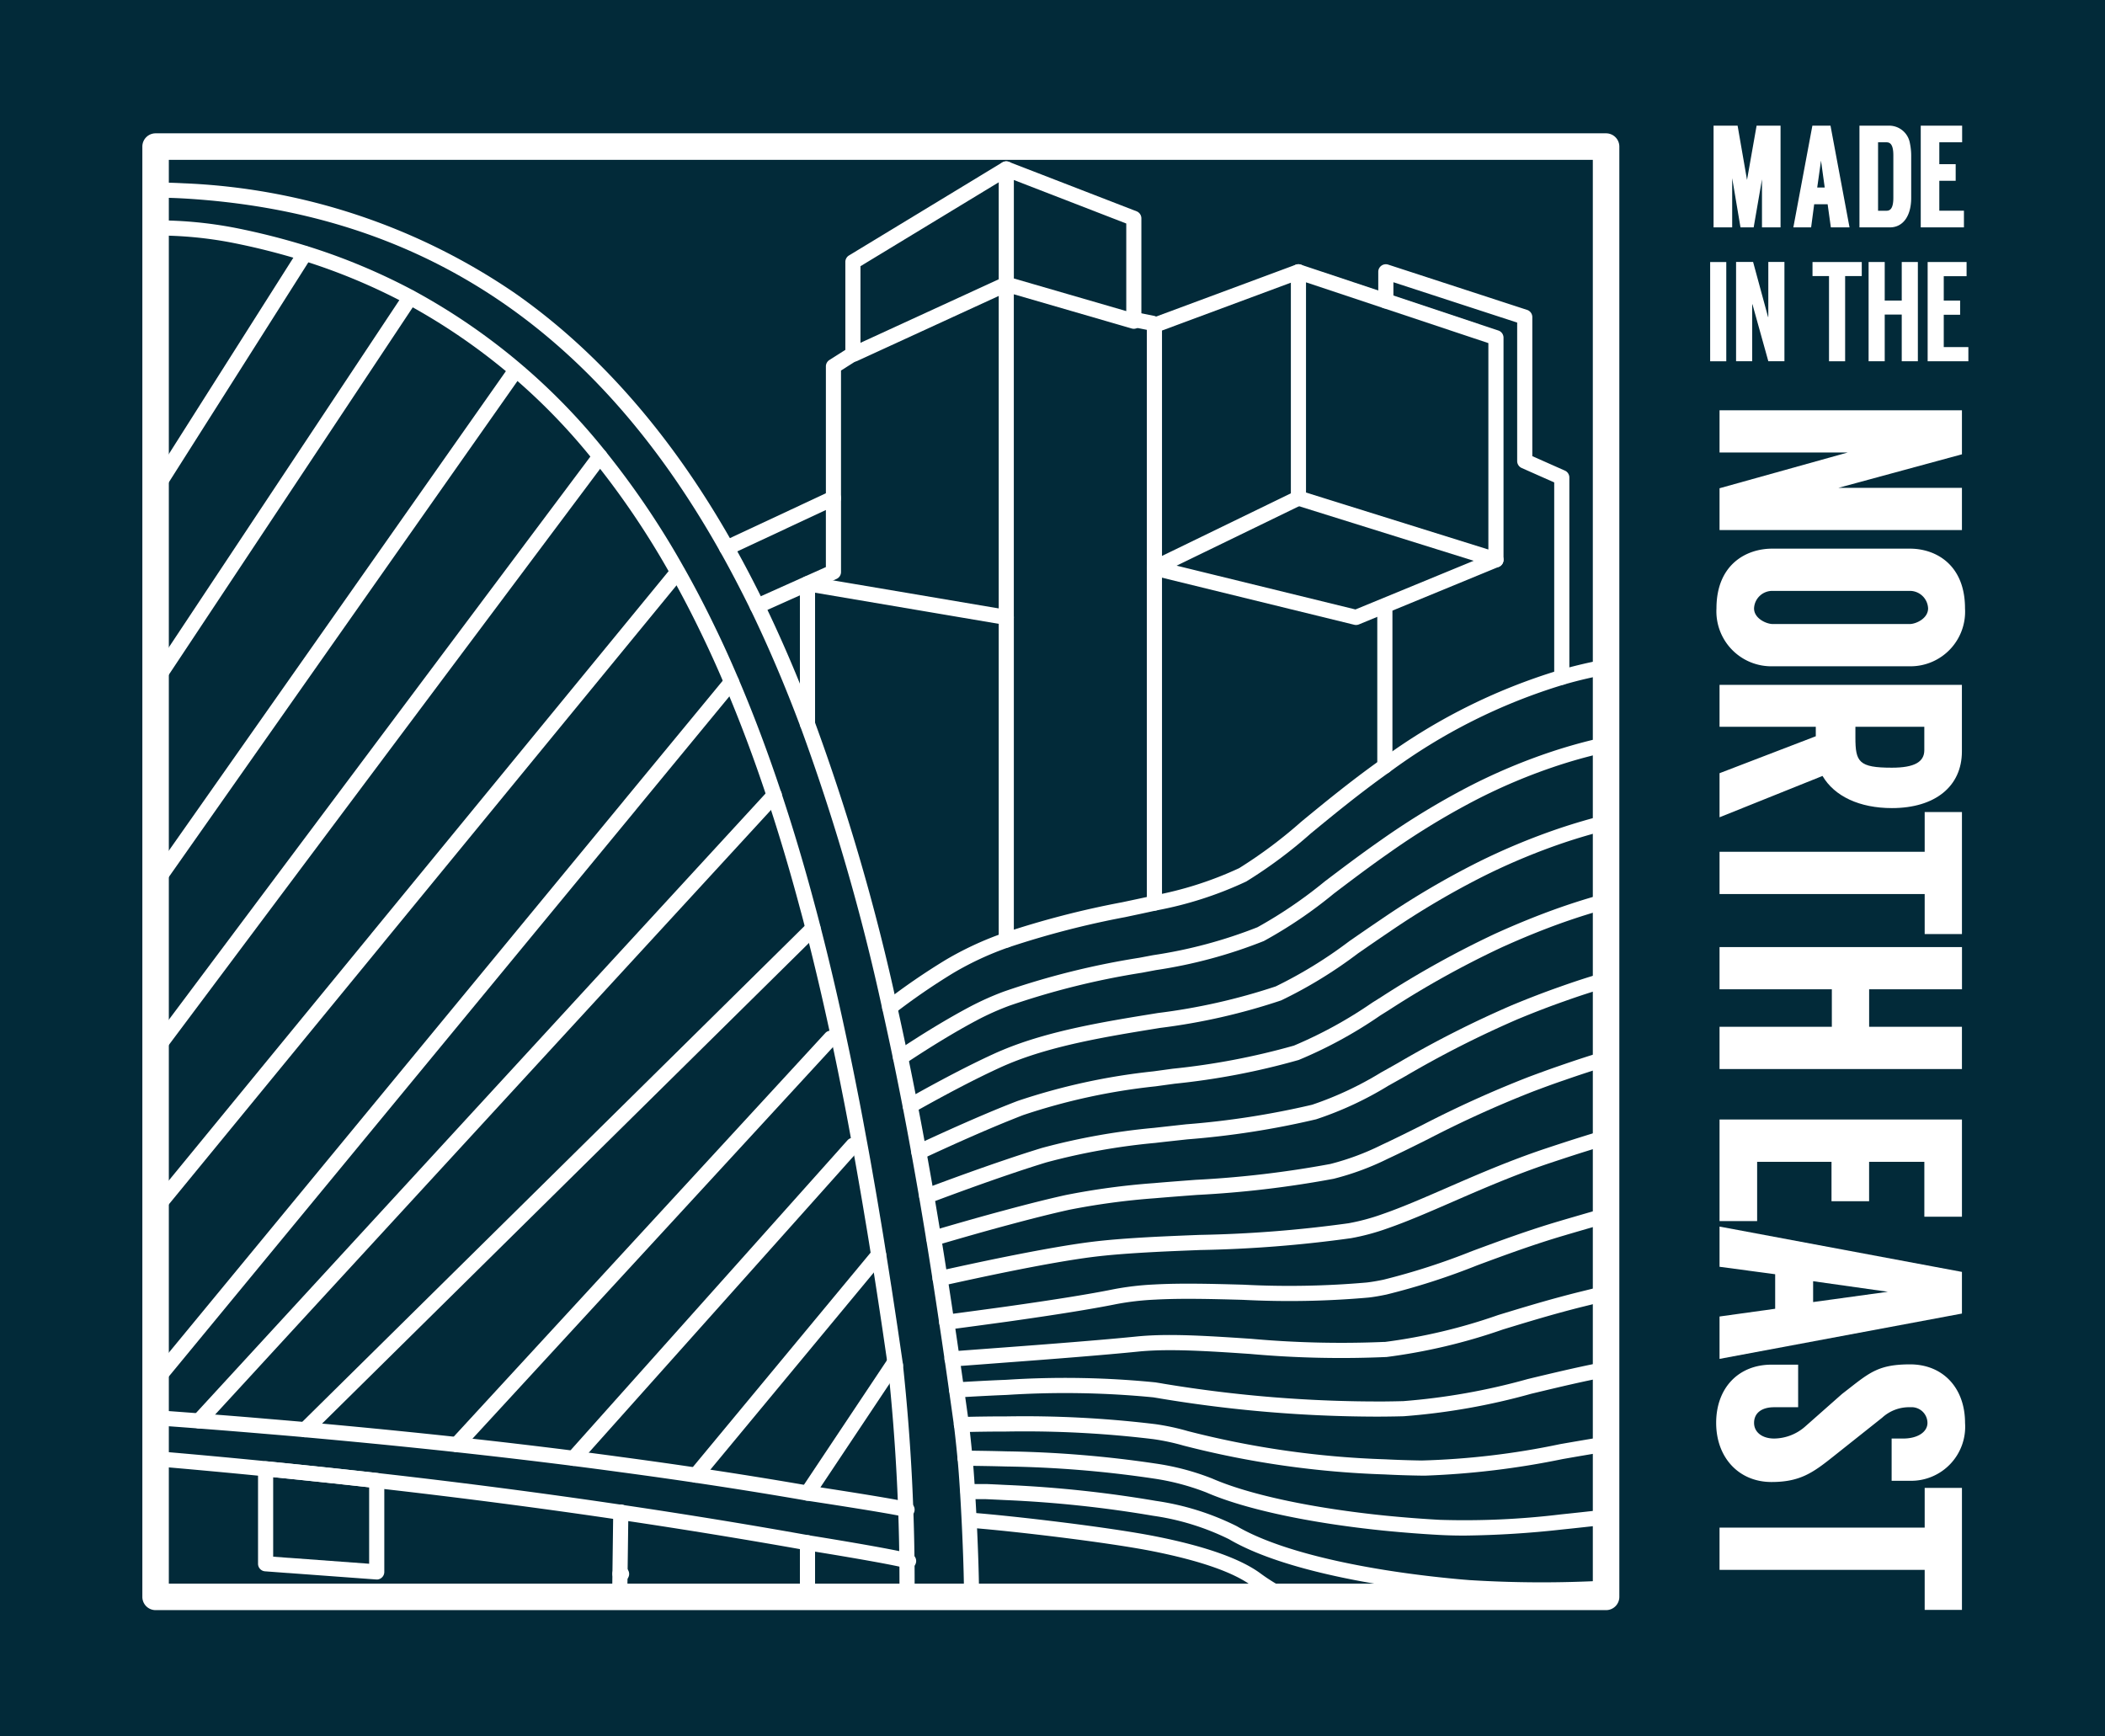 <svg xmlns="http://www.w3.org/2000/svg" width="175.784" height="144.999" viewBox="0 0 175.784 144.999"><defs><style>.a{fill:#022a39;}.b,.c{fill:#fff;}.c{stroke:#fff;stroke-linecap:round;stroke-linejoin:round;stroke-width:4px;}</style></defs><g transform="translate(-490.094 -1182.807)"><rect class="a" width="175.784" height="144.999" transform="translate(490.094 1182.807)"/><g transform="translate(501.981 1193.942)"><g transform="translate(9.661 2.342)"><path class="b" d="M568.15,1578.62l-.046,0-7.318-.539-.038,0-1.923-.143a.633.633,0,0,1-.586-.631v-7.929a.632.632,0,0,1,.695-.629c2.958.292,6.083.623,9.287.981a.633.633,0,0,1,.562.629v7.633a.633.633,0,0,1-.632.632Zm-7.328-1.806h.037l6.658.491v-6.386c-2.753-.306-5.443-.59-8.014-.847v6.643Z" transform="translate(-558.239 -1460.182)"/><path class="b" d="M652.587,1597.746a.615.615,0,0,1-.09-.006l-.129-.019a.632.632,0,1,1,.179-1.252l.129.019a.632.632,0,0,1-.089,1.258Z" transform="translate(-622.231 -1479.137)"/><path class="b" d="M652.383,1588.563h-.008a.633.633,0,0,1-.625-.64l.092-7.065a.633.633,0,1,1,1.265.017l-.092,7.063A.632.632,0,0,1,652.383,1588.563Z" transform="translate(-622.181 -1468.039)"/><path class="b" d="M683.206,1322.651a.633.633,0,0,1-.259-1.21l5.988-2.685v-4.768l-8.008,3.745a.632.632,0,0,1-.536-1.146l8.909-4.165a.632.632,0,0,1,.9.573v6.172a.633.633,0,0,1-.373.577l-6.362,2.853A.633.633,0,0,1,683.206,1322.651Z" transform="translate(-641.516 -1284.872)"/><path class="c" d="M703.343,1577.162" transform="translate(-657.46 -1465.94)"/><path class="b" d="M701.975,1594.062a.632.632,0,0,1-.632-.633v-4.521a.632.632,0,1,1,1.265,0v4.521A.632.632,0,0,1,701.975,1594.062Z" transform="translate(-656.092 -1473.539)"/><path class="b" d="M718.577,1366.015a.632.632,0,0,1-.632-.632v-26.414l-15.337-2.6v10.957a.632.632,0,1,1-1.265,0v-11.706a.632.632,0,0,1,.224-.483.625.625,0,0,1,.514-.141l16.6,2.811a.633.633,0,0,1,.527.624v26.948A.632.632,0,0,1,718.577,1366.015Z" transform="translate(-656.092 -1300.345)"/><path class="b" d="M848.124,1277.913a.637.637,0,0,1-.189-.029l-16.494-5.154a.632.632,0,0,1-.444-.6v-18.9a.633.633,0,0,1,.832-.6l16.494,5.5a.632.632,0,0,1,.433.6v18.556a.633.633,0,0,1-.632.632Zm-15.862-6.251,15.229,4.759v-17.239l-15.229-5.076Z" transform="translate(-744.748 -1244.004)"/><path class="b" d="M810.434,1323.592a.62.62,0,0,1-.15-.018l-16.837-4.124a.632.632,0,0,1-.126-1.183l12.027-5.842a.632.632,0,1,1,.553,1.138l-10.45,5.075,14.934,3.657,11.492-4.732a.632.632,0,1,1,.482,1.17l-11.683,4.811A.638.638,0,0,1,810.434,1323.592Z" transform="translate(-718.742 -1284.872)"/><path class="b" d="M793.6,1306.579a.632.632,0,0,1-.632-.632v-48.256a.632.632,0,0,1,.412-.593l12.025-4.466a.632.632,0,1,1,.441,1.186l-11.613,4.313v47.816A.632.632,0,0,1,793.6,1306.579Z" transform="translate(-718.745 -1244.002)"/><path class="b" d="M869.406,1287.722a.633.633,0,0,1-.632-.632v-16.274l-2.717-1.206a.632.632,0,0,1-.376-.578v-11.566l-10.335-3.369v1.56a.632.632,0,1,1-1.265,0v-2.432a.633.633,0,0,1,.828-.6l11.6,3.782a.633.633,0,0,1,.436.6v11.614l2.717,1.206a.632.632,0,0,1,.376.578v16.685A.632.632,0,0,1,869.406,1287.722Z" transform="translate(-760.533 -1244.002)"/><path class="b" d="M754.476,1264.147a.632.632,0,0,1-.632-.632V1235.7c0-.01,0-.019,0-.029v-9.607a.632.632,0,0,1,.861-.59l10.652,4.123a.632.632,0,0,1,.4.59v8.59a.633.633,0,0,1-.809.608l-9.843-2.858v26.991A.633.633,0,0,1,754.476,1264.147Zm.632-28.94,9.387,2.725v-7.315l-9.387-3.634Z" transform="translate(-691.991 -1225.427)"/><path class="c" d="M589.582,1328.338" transform="translate(-579.671 -1295.797)"/><path class="b" d="M708.835,1254.183a.632.632,0,0,1-.632-.632v-11a.633.633,0,0,1,.294-.534l1.331-.845v-7.343a.633.633,0,0,1,.3-.541l12.807-7.773a.632.632,0,1,1,.656,1.081l-12.5,7.588v7.334a.632.632,0,0,1-.293.534l-1.332.845v10.648A.632.632,0,0,1,708.835,1254.183Z" transform="translate(-660.783 -1225.428)"/><path class="b" d="M714.269,1262.961a.632.632,0,0,1-.264-1.207l12.714-5.841a.632.632,0,0,1,.528,1.149l-12.714,5.841A.631.631,0,0,1,714.269,1262.961Z" transform="translate(-664.498 -1246.233)"/><path class="b" d="M854.451,1356.441a.632.632,0,0,1-.632-.632v-12.931a.632.632,0,0,1,1.265,0v12.931A.633.633,0,0,1,854.451,1356.441Z" transform="translate(-760.353 -1305.306)"/><path class="b" d="M789.339,1266.7a.654.654,0,0,1-.125-.012l-1.718-.344a.632.632,0,1,1,.248-1.24l1.718.344a.632.632,0,0,1-.123,1.253Z" transform="translate(-714.655 -1252.55)"/></g><g transform="translate(0.474 4.116)"><path class="b" d="M591.6,1337.262a.631.631,0,0,1-.63-.574l-.005-.04c0-.019,0-.039-.009-.059a.482.482,0,0,1-.01-.053q-.2-1.374-.4-2.739l-.011-.077q-.236-1.586-.48-3.173l-.029-.19c-.147-.952-.295-1.907-.45-2.854-.182-1.158-.351-2.192-.517-3.163-.164-1-.348-2.078-.563-3.3-.2-1.156-.408-2.314-.623-3.446-.257-1.409-.476-2.558-.688-3.618-.288-1.466-.533-2.668-.771-3.783-.723-3.449-1.5-6.784-2.305-9.914-.148-.592-.3-1.176-.461-1.755-.859-3.228-1.792-6.358-2.772-9.3-1.107-3.345-2.3-6.514-3.542-9.419-.006-.015-.012-.031-.018-.047-.64-1.509-1.311-2.984-1.994-4.386-.772-1.6-1.6-3.183-2.451-4.7l-.033-.055a68.737,68.737,0,0,0-6.4-9.5,51.227,51.227,0,0,0-15.646-13.127,50.03,50.03,0,0,0-8.675-3.629,57.085,57.085,0,0,0-5.944-1.5,33,33,0,0,0-6.177-.594h-.173a.632.632,0,0,1,0-1.265h.171a34.345,34.345,0,0,1,6.423.617,58.513,58.513,0,0,1,6.077,1.538,51.358,51.358,0,0,1,8.894,3.722,52.476,52.476,0,0,1,16.032,13.446,69.886,69.886,0,0,1,6.513,9.662l.031.051c.878,1.554,1.715,3.158,2.5,4.784.7,1.432,1.383,2.941,2.037,4.484.006.014.012.028.017.043,1.25,2.927,2.448,6.115,3.562,9.477.988,2.97,1.928,6.124,2.794,9.375.157.584.316,1.175.465,1.771.811,3.144,1.591,6.5,2.317,9.963.239,1.12.485,2.328.774,3.8.213,1.065.433,2.22.69,3.633.215,1.135.426,2.3.625,3.46.216,1.222.4,2.3.565,3.306.166.973.336,2.012.518,3.171.156.947.3,1.906.452,2.862l.029.19q.243,1.591.482,3.18l.011.078q.2,1.36.4,2.724c.01.05.017.1.024.151l.006.044a.618.618,0,0,1,.008.1A.635.635,0,0,1,591.6,1337.262Z" transform="translate(-529.188 -1237.849)"/><path class="b" d="M592.7,1575.888a.632.632,0,0,1-.214-.037c-1.5-.411-8.254-1.492-8.323-1.5-5.052-.9-10.291-1.759-15.582-2.541-6.494-.965-13.292-1.85-20.2-2.633-.055-.005-.116-.011-.175-.021-3.193-.357-6.306-.686-9.253-.978-3.035-.3-6.122-.586-9.177-.845a.633.633,0,0,1,.107-1.261c3.061.26,6.155.545,9.2.847,2.957.292,6.081.623,9.286.981l.043.006c.029.005.06.007.09.01,6.953.786,13.765,1.674,20.273,2.641,5.3.784,10.555,1.64,15.608,2.546.273.043,6.97,1.116,8.484,1.541a.626.626,0,0,1,.307.183h0a.589.589,0,0,1,.038.047h0v0h0a.628.628,0,0,1,.081.149h0a.632.632,0,0,1-.592.857Z" transform="translate(-529.188 -1460.128)"/><path class="b" d="M597.961,1349.786a.632.632,0,0,1-.632-.632c0-3.032-.3-9.064-.538-11.525-.163-1.692-.3-2.778-.3-2.788q-.2-1.428-.406-2.883-.176-1.257-.36-2.52l-.049-.335c-.135-.927-.27-1.859-.414-2.793-.18-1.218-.365-2.432-.555-3.651l-.042-.268c-.162-1.028-.323-2.059-.493-3.087-.19-1.175-.388-2.347-.587-3.515q-.318-1.839-.65-3.673c-.226-1.262-.468-2.558-.72-3.852-.3-1.537-.557-2.816-.807-4.024-.294-1.412-.6-2.816-.9-4.175a178.014,178.014,0,0,0-6.845-23.6c-1.277-3.417-2.68-6.708-4.17-9.784-.836-1.7-1.688-3.329-2.529-4.824-10.521-18.729-25.2-28.379-44.87-29.5-.826-.045-1.569-.062-2.268-.054h-.008a.632.632,0,0,1-.007-1.265c.727-.008,1.5.01,2.353.056a52.725,52.725,0,0,1,27.667,9.179c7.055,4.931,13.19,11.985,18.236,20.966.853,1.515,1.716,3.161,2.563,4.89,1.509,3.114,2.928,6.442,4.218,9.895a179.274,179.274,0,0,1,6.895,23.762c.3,1.365.609,2.776.9,4.194.252,1.213.509,2.5.81,4.039.253,1.3.5,2.6.723,3.87q.333,1.838.653,3.684c.2,1.173.4,2.349.588,3.525.17,1.029.333,2.064.495,3.1l.042.268q.285,1.835.556,3.658c.143.935.279,1.869.415,2.8l.049.336c.121.843.243,1.685.36,2.524.138.969.273,1.932.407,2.894,0,.02.139,1.124.3,2.833.24,2.512.544,8.5.544,11.646A.632.632,0,0,1,597.961,1349.786Z" transform="translate(-529.188 -1231.037)"/><path class="b" d="M584.259,1562.811a.663.663,0,0,1-.109-.009c-4.906-.852-10.126-1.65-15.514-2.372q-1.983-.27-3.99-.526c-3.236-.409-6.516-.795-9.747-1.145-1.886-.205-3.96-.419-6.527-.674l-.143-.013c-1.778-.174-3.677-.352-5.977-.56q-1.643-.145-3.289-.281c-1.7-.145-3.521-.291-5.566-.449q-1.808-.139-3.622-.268a.633.633,0,0,1,.091-1.262q1.818.132,3.627.269c2.049.158,3.869.3,5.567.448,1.106.093,2.2.185,3.3.282,2.306.208,4.206.386,5.984.56l.144.013c2.576.256,4.654.471,6.543.676,3.239.352,6.527.737,9.771,1.148q2.015.257,4,.528c5.4.724,10.639,1.525,15.561,2.38a.632.632,0,0,1-.108,1.256Z" transform="translate(-529.188 -1452.73)"/><path class="b" d="M609.341,1490.19a.632.632,0,0,1-.465-1.061l31.257-33.957a.633.633,0,0,1,.931.857l-31.257,33.957A.629.629,0,0,1,609.341,1490.19Z" transform="translate(-583.563 -1384.159)"/><path class="b" d="M640.2,1510.721a.632.632,0,0,1-.471-1.053l23.347-26.139a.632.632,0,1,1,.943.843l-23.346,26.139A.63.63,0,0,1,640.2,1510.721Z" transform="translate(-604.668 -1403.544)"/><path class="b" d="M569.3,1469.118a.631.631,0,0,1-.448-1.076l0,0,42.415-41.878a.632.632,0,1,1,.89.9l-.462.458-41.951,41.419A.634.634,0,0,1,569.3,1469.118Z" transform="translate(-556.184 -1364.334)"/><path class="b" d="M541.283,1444.384a.633.633,0,0,1-.465-1.061l48.03-52.246a.633.633,0,1,1,.932.856l-48.03,52.246A.632.632,0,0,1,541.283,1444.384Z" transform="translate(-537.026 -1340.332)"/><path class="b" d="M529.82,1420.538a.633.633,0,0,1-.488-1.035l39.58-48.019c.011-.017.023-.032.036-.048l8.462-10.262a.632.632,0,0,1,1.137.378v0a.631.631,0,0,1-.145.4L569.96,1372.2a.572.572,0,0,1-.035.048l-39.616,48.062A.633.633,0,0,1,529.82,1420.538Z" transform="translate(-529.188 -1319.852)"/><path class="b" d="M529.82,1386.3a.632.632,0,0,1-.488-1.034l18.477-22.53c.01-.015.022-.03.034-.045l25.09-30.591a.633.633,0,0,1,.978.8l-25.054,30.548a.572.572,0,0,1-.038.051l-.046.056-18.462,22.512A.632.632,0,0,1,529.82,1386.3Z" transform="translate(-529.188 -1299.982)"/><path class="b" d="M529.82,1352.205a.633.633,0,0,1-.506-1.012l18.455-24.656.019-.027,18.632-24.891a.632.632,0,0,1,1.012.758l-18.622,24.878-.019.027-18.465,24.669A.631.631,0,0,1,529.82,1352.205Z" transform="translate(-529.188 -1279.128)"/><path class="b" d="M529.82,1322.754a.632.632,0,0,1-.517-1L559.353,1279a.632.632,0,1,1,1.035.727l-30.05,42.755A.632.632,0,0,1,529.82,1322.754Z" transform="translate(-529.188 -1263.652)"/><path class="b" d="M529.82,1292.65a.625.625,0,0,1-.349-.106.632.632,0,0,1-.177-.877l21.267-32.038a.633.633,0,0,1,1.054.7l-21.267,32.038A.631.631,0,0,1,529.82,1292.65Z" transform="translate(-529.188 -1250.395)"/><path class="b" d="M529.82,1268.675a.632.632,0,0,1-.534-.971l12.482-19.685a.633.633,0,0,1,1.068.678l-12.483,19.685A.631.631,0,0,1,529.82,1268.675Z" transform="translate(-529.188 -1242.448)"/><path class="b" d="M529.82,1242.346a.632.632,0,0,1-.545-.953l.171-.291c.011-.018.023-.036.035-.053l.021-.037a.632.632,0,1,1,1.1.628l-.056.1a.579.579,0,0,1-.043.066l-.136.232A.632.632,0,0,1,529.82,1242.346Z" transform="translate(-529.188 -1237.639)"/><path class="b" d="M726.162,1562.03a.632.632,0,0,1-.632-.633,169.567,169.567,0,0,0-.965-19.264.632.632,0,1,1,1.257-.139,170.708,170.708,0,0,1,.973,19.4A.632.632,0,0,1,726.162,1562.03Z" transform="translate(-662.781 -1443.281)"/><path class="b" d="M672.526,1531.9a.632.632,0,0,1-.487-1.036l15.253-18.4a.632.632,0,0,1,.974.807l-15.253,18.4A.63.63,0,0,1,672.526,1531.9Z" transform="translate(-626.768 -1423.318)"/></g><g transform="translate(54.912 43.928)"><path class="b" d="M724.832,1542.127h0a.632.632,0,1,1,.635-.632A.632.632,0,0,1,724.827,1542.127Z" transform="translate(-716.969 -1482.704)"/><path class="b" d="M723.7,1386.65a.632.632,0,0,1-.384-1.135,55.326,55.326,0,0,1,5.061-3.475,27.009,27.009,0,0,1,4.841-2.244,75.089,75.089,0,0,1,9.889-2.565c.871-.184,1.727-.364,2.559-.55a29.915,29.915,0,0,0,7.214-2.3,38.906,38.906,0,0,0,5.183-3.876c1.919-1.578,4.095-3.368,6.615-5.161a48.894,48.894,0,0,1,14.968-7.508c1.261-.362,2.526-.659,3.759-.884a.632.632,0,0,1,.226,1.244c-1.192.217-2.416.5-3.637.855a47.656,47.656,0,0,0-14.583,7.323c-2.485,1.768-4.642,3.542-6.546,5.107a38.693,38.693,0,0,1-5.391,4.015,30.94,30.94,0,0,1-7.534,2.422c-.836.186-1.7.368-2.572.553a74.2,74.2,0,0,0-9.723,2.518,25.743,25.743,0,0,0-4.618,2.139,53.987,53.987,0,0,0-4.944,3.4A.628.628,0,0,1,723.7,1386.65Z" transform="translate(-716.199 -1356.939)"/><path class="b" d="M726.553,1404.868a.633.633,0,0,1-.351-1.159c2.248-1.5,4.308-2.743,6.124-3.708a24.139,24.139,0,0,1,2.835-1.272,65.768,65.768,0,0,1,11.316-2.825l1.159-.219a39.519,39.519,0,0,0,8.72-2.333,37.6,37.6,0,0,0,5.624-3.829c1.382-1.047,2.948-2.233,4.654-3.425a63.626,63.626,0,0,1,6.724-4.155,48.364,48.364,0,0,1,8.225-3.47c1.3-.406,2.526-.731,3.755-.995a.632.632,0,1,1,.265,1.236c-1.191.256-2.382.571-3.642.966a47.057,47.057,0,0,0-8.011,3.381,62.213,62.213,0,0,0-6.59,4.074c-1.686,1.178-3.242,2.356-4.615,3.4a37.484,37.484,0,0,1-5.856,3.969,40.476,40.476,0,0,1-9.016,2.428l-1.161.219a64.762,64.762,0,0,0-11.1,2.764,22.724,22.724,0,0,0-2.69,1.207c-1.779.946-3.8,2.172-6.016,3.644A.63.63,0,0,1,726.553,1404.868Z" transform="translate(-718.148 -1370.974)"/><path class="b" d="M729.111,1422.986a.632.632,0,0,1-.311-1.183c2.878-1.622,5.26-2.86,7.282-3.787.264-.122.531-.237.808-.351,3.821-1.588,8.438-2.34,12.512-3l.372-.061a51.041,51.041,0,0,0,9.856-2.224,37,37,0,0,0,6.145-3.777c.834-.578,1.7-1.176,2.616-1.795a69.517,69.517,0,0,1,8.123-4.8,54.729,54.729,0,0,1,6.8-2.829c1.257-.422,2.518-.791,3.747-1.1a.633.633,0,0,1,.3,1.228c-1.2.3-2.425.656-3.65,1.067a53.439,53.439,0,0,0-6.649,2.765,68.344,68.344,0,0,0-7.975,4.71c-.913.615-1.779,1.215-2.6,1.784a37.507,37.507,0,0,1-6.4,3.914,51.833,51.833,0,0,1-10.119,2.3l-.372.061c-4.005.653-8.545,1.392-12.231,2.923-.26.108-.511.215-.762.332-1.993.914-4.344,2.137-7.191,3.741A.629.629,0,0,1,729.111,1422.986Z" transform="translate(-719.898 -1385.06)"/><path class="b" d="M731.392,1441.023a.633.633,0,0,1-.268-1.206c2.789-1.3,5.255-2.39,7.33-3.23l.17-.068c.35-.139.69-.274,1.023-.4a52.868,52.868,0,0,1,11.329-2.468l1.609-.22a59.051,59.051,0,0,0,10.125-1.93,36.355,36.355,0,0,0,6.551-3.594l.707-.443a80.489,80.489,0,0,1,9.51-5.292c1.875-.851,3.638-1.565,5.39-2.184,1.3-.455,2.524-.836,3.744-1.165a.632.632,0,1,1,.33,1.221c-1.19.321-2.385.694-3.654,1.137-1.716.606-3.446,1.307-5.287,2.143a78.125,78.125,0,0,0-9.361,5.211l-.707.442a36.94,36.94,0,0,1-6.821,3.722,59.843,59.843,0,0,1-10.357,1.984q-.8.109-1.606.22a51.84,51.84,0,0,0-11.048,2.4c-.328.126-.664.26-1.009.4l-.167.066c-2.051.831-4.5,1.909-7.266,3.2A.635.635,0,0,1,731.392,1441.023Z" transform="translate(-721.457 -1399.237)"/><path class="b" d="M733.453,1458.929a.633.633,0,0,1-.223-1.224c2.416-.911,4.722-1.742,6.668-2.4,1.112-.38,2.181-.727,3.176-1.032a55.028,55.028,0,0,1,9.328-1.674c.9-.1,1.8-.2,2.706-.3a69.576,69.576,0,0,0,10.534-1.635,28.368,28.368,0,0,0,5.763-2.7q.7-.387,1.425-.8a86.6,86.6,0,0,1,9.465-4.8c1.426-.592,2.73-1.094,3.986-1.534,1.282-.458,2.5-.854,3.732-1.208a.632.632,0,1,1,.35,1.215c-1.2.347-2.4.734-3.66,1.185-1.238.434-2.52.927-3.923,1.51a85.591,85.591,0,0,0-9.329,4.734q-.733.413-1.428.8a28.832,28.832,0,0,1-6.044,2.813,70.325,70.325,0,0,1-10.736,1.674c-.9.1-1.8.193-2.7.3a53.916,53.916,0,0,0-9.1,1.627c-.981.3-2.037.644-3.137,1.02-1.934.656-4.226,1.482-6.629,2.388A.625.625,0,0,1,733.453,1458.929Z" transform="translate(-722.867 -1413.462)"/><path class="b" d="M735.309,1476.674a.633.633,0,0,1-.178-1.24c2.456-.722,4.387-1.268,6.076-1.719,2.037-.551,3.772-.984,5.155-1.287a60.14,60.14,0,0,1,7.326-.988c1.15-.1,2.325-.188,3.5-.277a85.07,85.07,0,0,0,11.245-1.324,21.476,21.476,0,0,0,4.281-1.593c1.045-.485,2.157-1.04,3.334-1.627a92.091,92.091,0,0,1,8.925-4.042c.774-.289,1.675-.623,2.579-.931,1.315-.458,2.534-.856,3.72-1.213a.632.632,0,1,1,.365,1.211c-1.169.353-2.37.744-3.673,1.2-.893.3-1.784.634-2.548.92a91.1,91.1,0,0,0-8.8,3.988c-1.185.592-2.305,1.151-3.366,1.642a22.628,22.628,0,0,1-4.54,1.681,85.956,85.956,0,0,1-11.423,1.35c-1.174.088-2.345.177-3.49.275a59.25,59.25,0,0,0-7.163.963c-1.363.3-3.078.728-5.1,1.273-1.681.449-3.6.993-6.047,1.712A.639.639,0,0,1,735.309,1476.674Z" transform="translate(-724.136 -1427.69)"/><path class="b" d="M737,1494.24a.633.633,0,0,1-.136-1.25c1.546-.342,3.573-.785,5.536-1.181,2.981-.6,5.384-1.022,7.142-1.246,1.381-.175,3.022-.308,5.322-.43,1.231-.062,2.51-.114,3.812-.165a104.015,104.015,0,0,0,12.436-.973,17.71,17.71,0,0,0,2.821-.76c1.631-.563,3.45-1.355,5.375-2.193,2.453-1.068,5.233-2.278,8.232-3.279.389-.13.783-.26,1.177-.389,1.251-.411,2.5-.8,3.715-1.166a.632.632,0,1,1,.362,1.212c-1.2.359-2.443.748-3.682,1.155-.391.129-.784.258-1.172.388-2.946.983-5.7,2.181-8.128,3.238-1.948.848-3.789,1.649-5.467,2.229a18.873,18.873,0,0,1-3.024.812,104.8,104.8,0,0,1-12.595.989c-1.3.052-2.571.1-3.8.165-2.266.12-3.879.25-5.228.421-1.727.221-4.1.635-7.051,1.232-1.954.395-3.973.836-5.514,1.177A.639.639,0,0,1,737,1494.24Z" transform="translate(-725.296 -1441.895)"/><path class="b" d="M738.76,1512.019a.632.632,0,0,1-.082-1.259c1.6-.213,3.294-.439,4.966-.67,4.117-.58,7.072-1.056,9.031-1.454a23.966,23.966,0,0,1,3.393-.4c2.273-.125,4.783-.056,7.44.015a74.294,74.294,0,0,0,10.332-.182c.41-.049.86-.125,1.375-.231a56.753,56.753,0,0,0,7.41-2.392c2.312-.856,4.7-1.741,7.315-2.51l.106-.032.085-.025c1.175-.345,2.338-.683,3.514-1.017a.632.632,0,1,1,.345,1.217q-1.758.5-3.48,1.006c-.021.008-.066.021-.111.034l-.082.024c-2.59.763-4.96,1.64-7.253,2.489a57.483,57.483,0,0,1-7.59,2.444c-.552.115-1.036.2-1.483.25a75.345,75.345,0,0,1-10.516.191c-2.631-.072-5.116-.138-7.337-.016a22.759,22.759,0,0,0-3.211.372c-1.983.4-4.962.883-9.106,1.467-1.677.231-3.37.458-4.975.671A.7.7,0,0,1,738.76,1512.019Z" transform="translate(-726.496 -1456.021)"/><path class="b" d="M740.192,1529.081a.632.632,0,0,1-.046-1.263l3.856-.288.66-.049c3.42-.254,8.107-.618,11.023-.914.411-.04.858-.07,1.37-.091,2.336-.092,5.138.095,8.1.292a84.318,84.318,0,0,0,11.118.26h.016l.061,0a46.476,46.476,0,0,0,9.448-2.248c1.646-.5,3.347-1.022,5.13-1.5.531-.144,1.067-.284,1.612-.419.7-.171,1.4-.346,2.1-.522a.632.632,0,0,1,.309,1.227c-.7.176-1.4.352-2.1.523-.535.133-1.061.27-1.584.412-1.764.476-3.456.993-5.091,1.492a47.894,47.894,0,0,1-9.739,2.3h-.017l-.063,0a85.248,85.248,0,0,1-11.277-.26c-2.932-.2-5.7-.379-7.971-.29-.486.02-.91.048-1.294.085-2.929.3-7.628.663-11.055.917l-.66.05c-1.317.1-2.621.2-3.857.288Z" transform="translate(-727.476 -1470.018)"/><path class="b" d="M710.286,1554.358a.631.631,0,0,1-.157-.02c-1.21-.309-8.178-1.362-8.248-1.372a.632.632,0,0,1-.432-.976l7.2-10.8a.628.628,0,0,1,.554-.33.635.635,0,0,1,.531.983l-6.68,10.02c2,.307,6.393.994,7.389,1.248a.632.632,0,0,1-.156,1.245Z" transform="translate(-701.343 -1482.704)"/><path class="b" d="M776.35,1547.024a111,111,0,0,1-17.944-1.507c-.135-.025-.275-.047-.418-.07l-.21-.034a76.194,76.194,0,0,0-12.242-.2c-1.473.057-2.917.14-4.135.212a.632.632,0,1,1-.076-1.262c1.225-.073,2.678-.156,4.16-.213a76.053,76.053,0,0,1,12.485.214l.22.036c.152.024.3.049.442.075a109.765,109.765,0,0,0,18.484,1.483q.778-.007,1.542-.028a54,54,0,0,0,10.4-1.845c.883-.213,1.781-.428,2.695-.64,1.161-.268,2.116-.477,3.009-.656.235-.046.467-.1.7-.146a.633.633,0,1,1,.267,1.236c-.24.052-.48.1-.72.15-.877.176-1.822.382-2.97.647-.91.211-1.8.426-2.684.637a54.817,54.817,0,0,1-10.663,1.88q-.776.021-1.566.028C776.87,1547.023,776.61,1547.024,776.35,1547.024Z" transform="translate(-728.276 -1483.774)"/><path class="b" d="M781.421,1561.846l-.38,0c-1.011-.014-2.044-.047-3.069-.1a77.118,77.118,0,0,1-16.781-2.407,18.6,18.6,0,0,0-2.524-.539,89.059,89.059,0,0,0-12.273-.635c-1.245,0-2.5.017-3.726.051h-.018a.632.632,0,0,1-.017-1.265c1.239-.034,2.5-.051,3.758-.051a90.69,90.69,0,0,1,12.467.65,19.819,19.819,0,0,1,2.7.58,75.841,75.841,0,0,0,16.475,2.354c1.011.051,2.029.083,3.025.1a64.454,64.454,0,0,0,11.563-1.364l.048-.009c1.177-.205,2.44-.424,3.708-.625a.632.632,0,1,1,.2,1.249c-1.26.2-2.518.418-3.689.622l-.048.009A69.019,69.019,0,0,1,781.421,1561.846Z" transform="translate(-729.156 -1493.669)"/><path class="b" d="M785.3,1573.035c-.724,0-1.442-.017-2.145-.056-1.459-.08-2.995-.2-4.563-.354-6.244-.634-11.656-1.8-14.851-3.193a20.148,20.148,0,0,0-4.435-1.167,92.192,92.192,0,0,0-12.283-1c-1.1-.03-2.255-.05-3.427-.06a.632.632,0,0,1,.005-1.265h.005c1.18.01,2.341.03,3.451.06a93.462,93.462,0,0,1,12.461,1.021,21.039,21.039,0,0,1,4.728,1.255c3.08,1.345,8.354,2.473,14.471,3.094,1.548.153,3.065.27,4.506.349a66.637,66.637,0,0,0,10.14-.455c1.153-.118,2.318-.248,3.491-.379l.2-.022a.632.632,0,0,1,.14,1.257l-.2.023c-1.177.132-2.346.262-3.5.38A80.911,80.911,0,0,1,785.3,1573.035Z" transform="translate(-729.805 -1499.85)"/><path class="b" d="M791.658,1584.24c-2,0-3.776-.061-5.447-.183h-.022c-.354-.028-.7-.056-1.049-.089-2.1-.195-4.145-.448-6.065-.754-4-.639-9.482-1.822-12.906-3.834a21.006,21.006,0,0,0-6.351-1.962,98.223,98.223,0,0,0-12.29-1.308l-.231-.011c-.489-.024-.965-.047-1.431-.067h-1.5a.632.632,0,1,1,0-1.265h1.529c.5.021.974.043,1.465.068l.234.011a99.453,99.453,0,0,1,12.457,1.328,22.139,22.139,0,0,1,6.759,2.114c2.577,1.514,6.888,2.785,12.466,3.676,1.892.3,3.9.552,5.983.744.339.032.674.059,1.017.086h.016a96.807,96.807,0,0,0,11.332.036.64.64,0,0,1,.659.6.632.632,0,0,1-.6.659C795.427,1584.192,793.451,1584.24,791.658,1584.24Z" transform="translate(-730.328 -1505.888)"/><path class="b" d="M771.44,1590.019a.631.631,0,0,1-.283-.067,16.131,16.131,0,0,1-2.43-1.474c-1.513-1.132-4.3-2.106-8.269-2.9-3.826-.76-11.68-1.681-15.2-1.957a.632.632,0,0,1,.1-1.261c3.546.278,11.475,1.208,15.344,1.977,4.161.827,7.115,1.878,8.781,3.124a14.887,14.887,0,0,0,2.239,1.355.632.632,0,0,1-.283,1.2Z" transform="translate(-730.975 -1511.082)"/></g><path class="b" d="M649.921,1341.36H528.795a1.107,1.107,0,0,1-1.107-1.107V1219.128a1.107,1.107,0,0,1,1.107-1.107H649.921a1.107,1.107,0,0,1,1.107,1.107v121.126A1.107,1.107,0,0,1,649.921,1341.36ZM529.9,1339.147H648.814V1220.234H529.9Z" transform="translate(-527.688 -1218.021)"/></g><g transform="translate(632.906 1193.303)"><path class="b" d="M943.077,1260.3h-1.346v-8.289h1.346Z" transform="translate(-941.731 -1240.622)"/><g transform="translate(0.291 0)"><path class="b" d="M944.2,1220.384l.694,4.11h1.1l.694-4.012v4.012h1.551V1216h-2l-.8,4.53-.786-4.53h-2.008v8.495H944.2Z" transform="translate(-942.652 -1216)"/><path class="b" d="M965.434,1222.564h1.124l.269,1.931h1.559l-1.573-8.411L966.8,1216h-1.516l-1.589,8.495h1.484Zm.571-3.644.309,2.243h-.626Z" transform="translate(-957.039 -1216)"/><path class="b" d="M985.485,1222.023v-3.552a5.1,5.1,0,0,0-.11-1.017A1.757,1.757,0,0,0,983.7,1216h-2.536v8.495H983.7C984.8,1224.495,985.485,1223.548,985.485,1222.023Zm-2.767-4.634h.7c.268,0,.576.123.576,1.082v3.552c0,.959-.308,1.082-.576,1.082h-.7Z" transform="translate(-968.988 -1216)"/><path class="b" d="M1000.949,1223.1h-2.056v-2.495h1.367v-1.389h-1.367v-1.831h1.906V1216h-3.457v8.495h3.607Z" transform="translate(-980.048 -1216)"/><path class="b" d="M951.265,1256.6h-.021l-1.249-4.595h-1.421v8.289h1.346v-4.749h.022l1.324,4.749h1.346v-8.289h-1.346Z" transform="translate(-946.701 -1240.623)"/><path class="b" d="M971.486,1260.3v-7.117h1.389v-1.172h-4.113v1.172h1.378v7.117Z" transform="translate(-960.506 -1240.623)"/><path class="b" d="M986.339,1255.23h-1.421v-3.221h-1.346v8.289h1.346v-3.9h1.421v3.9h1.346v-8.289h-1.346Z" transform="translate(-970.632 -1240.623)"/><path class="b" d="M1000.511,1259.115v-2.7h1.367v-1.184h-1.367v-2.037h1.906v-1.184h-3.251v8.289h3.4v-1.184Z" transform="translate(-981.295 -1240.623)"/><path class="b" d="M964.449,1291.165H944.207v3.529h10.7l-10.7,2.985v3.494h20.242v-3.529H954.138l10.311-2.8Z" transform="translate(-943.715 -1267.397)"/><path class="b" d="M959.559,1327.715H948.044c-2.145,0-4.649,1.307-4.649,4.99a4.589,4.589,0,0,0,4.649,4.835h11.515a4.561,4.561,0,0,0,4.592-4.835C964.151,1329.022,961.677,1327.715,959.559,1327.715Zm1.509,4.99c0,.845-1.016,1.306-1.537,1.306H948.1c-.532,0-1.566-.461-1.566-1.306a1.523,1.523,0,0,1,1.566-1.462h11.487A1.524,1.524,0,0,1,961.068,1332.705Z" transform="translate(-943.16 -1292.389)"/><path class="b" d="M944.207,1371.07v3.682l8.6-3.453c1,1.708,3.106,2.685,5.793,2.685,3.606,0,5.846-1.813,5.846-4.732v-5.561H944.207v3.5h8.038v.793Zm17.1-3.876v1.954c0,1-.86,1.462-2.706,1.462-2.767,0-3.048-.478-3.048-2.525v-.892Z" transform="translate(-943.715 -1316.99)"/><path class="b" d="M944.207,1404.137h17.131v3.343h3.112v-10.189h-3.112v3.317H944.207Z" transform="translate(-943.715 -1339.965)"/><path class="b" d="M944.207,1439.6v3.529h20.242V1439.6H956.7v-3.131h7.753v-3.529H944.207v3.529h9.378v3.131Z" transform="translate(-943.715 -1364.34)"/><path class="b" d="M944.207,1486.982h3.14v-4.95h6.21v3.291h3.14v-3.291h4.613v4.587h3.14V1478.5H944.207Z" transform="translate(-943.715 -1395.497)"/><path class="b" d="M944.207,1514.277v3.54l20.242-3.786v-3.479l-20.071-3.754-.171-.032v3.359l4.646.622v2.883Zm7.815-1.206v-1.741l6.241.882Z" transform="translate(-943.715 -1414.822)"/><path class="b" d="M959.5,1543.163c-2.514,0-3.311.622-5.057,1.986-.193.15-.4.311-.626.487l-3.044,2.69a3.982,3.982,0,0,1-2.619,1.031c-1,0-1.68-.525-1.68-1.307,0-.818.628-1.307,1.68-1.307h2v-3.555h-2.226c-2.763,0-4.62,1.953-4.62,4.861s1.9,4.939,4.62,4.939c2.376,0,3.457-.77,5.164-2.131l4.077-3.239a3.318,3.318,0,0,1,2.361-.875,1.323,1.323,0,0,1,1.423,1.307c0,.769-.831,1.307-2.021,1.307h-.971v3.529H959.5a4.514,4.514,0,0,0,4.592-4.836C964.089,1545.127,962.244,1543.163,959.5,1543.163Z" transform="translate(-943.098 -1439.71)"/><path class="b" d="M961.338,1579.1H944.207v3.529h17.131v3.343h3.112v-10.189h-3.112Z" transform="translate(-943.715 -1462.013)"/></g></g></g></svg>